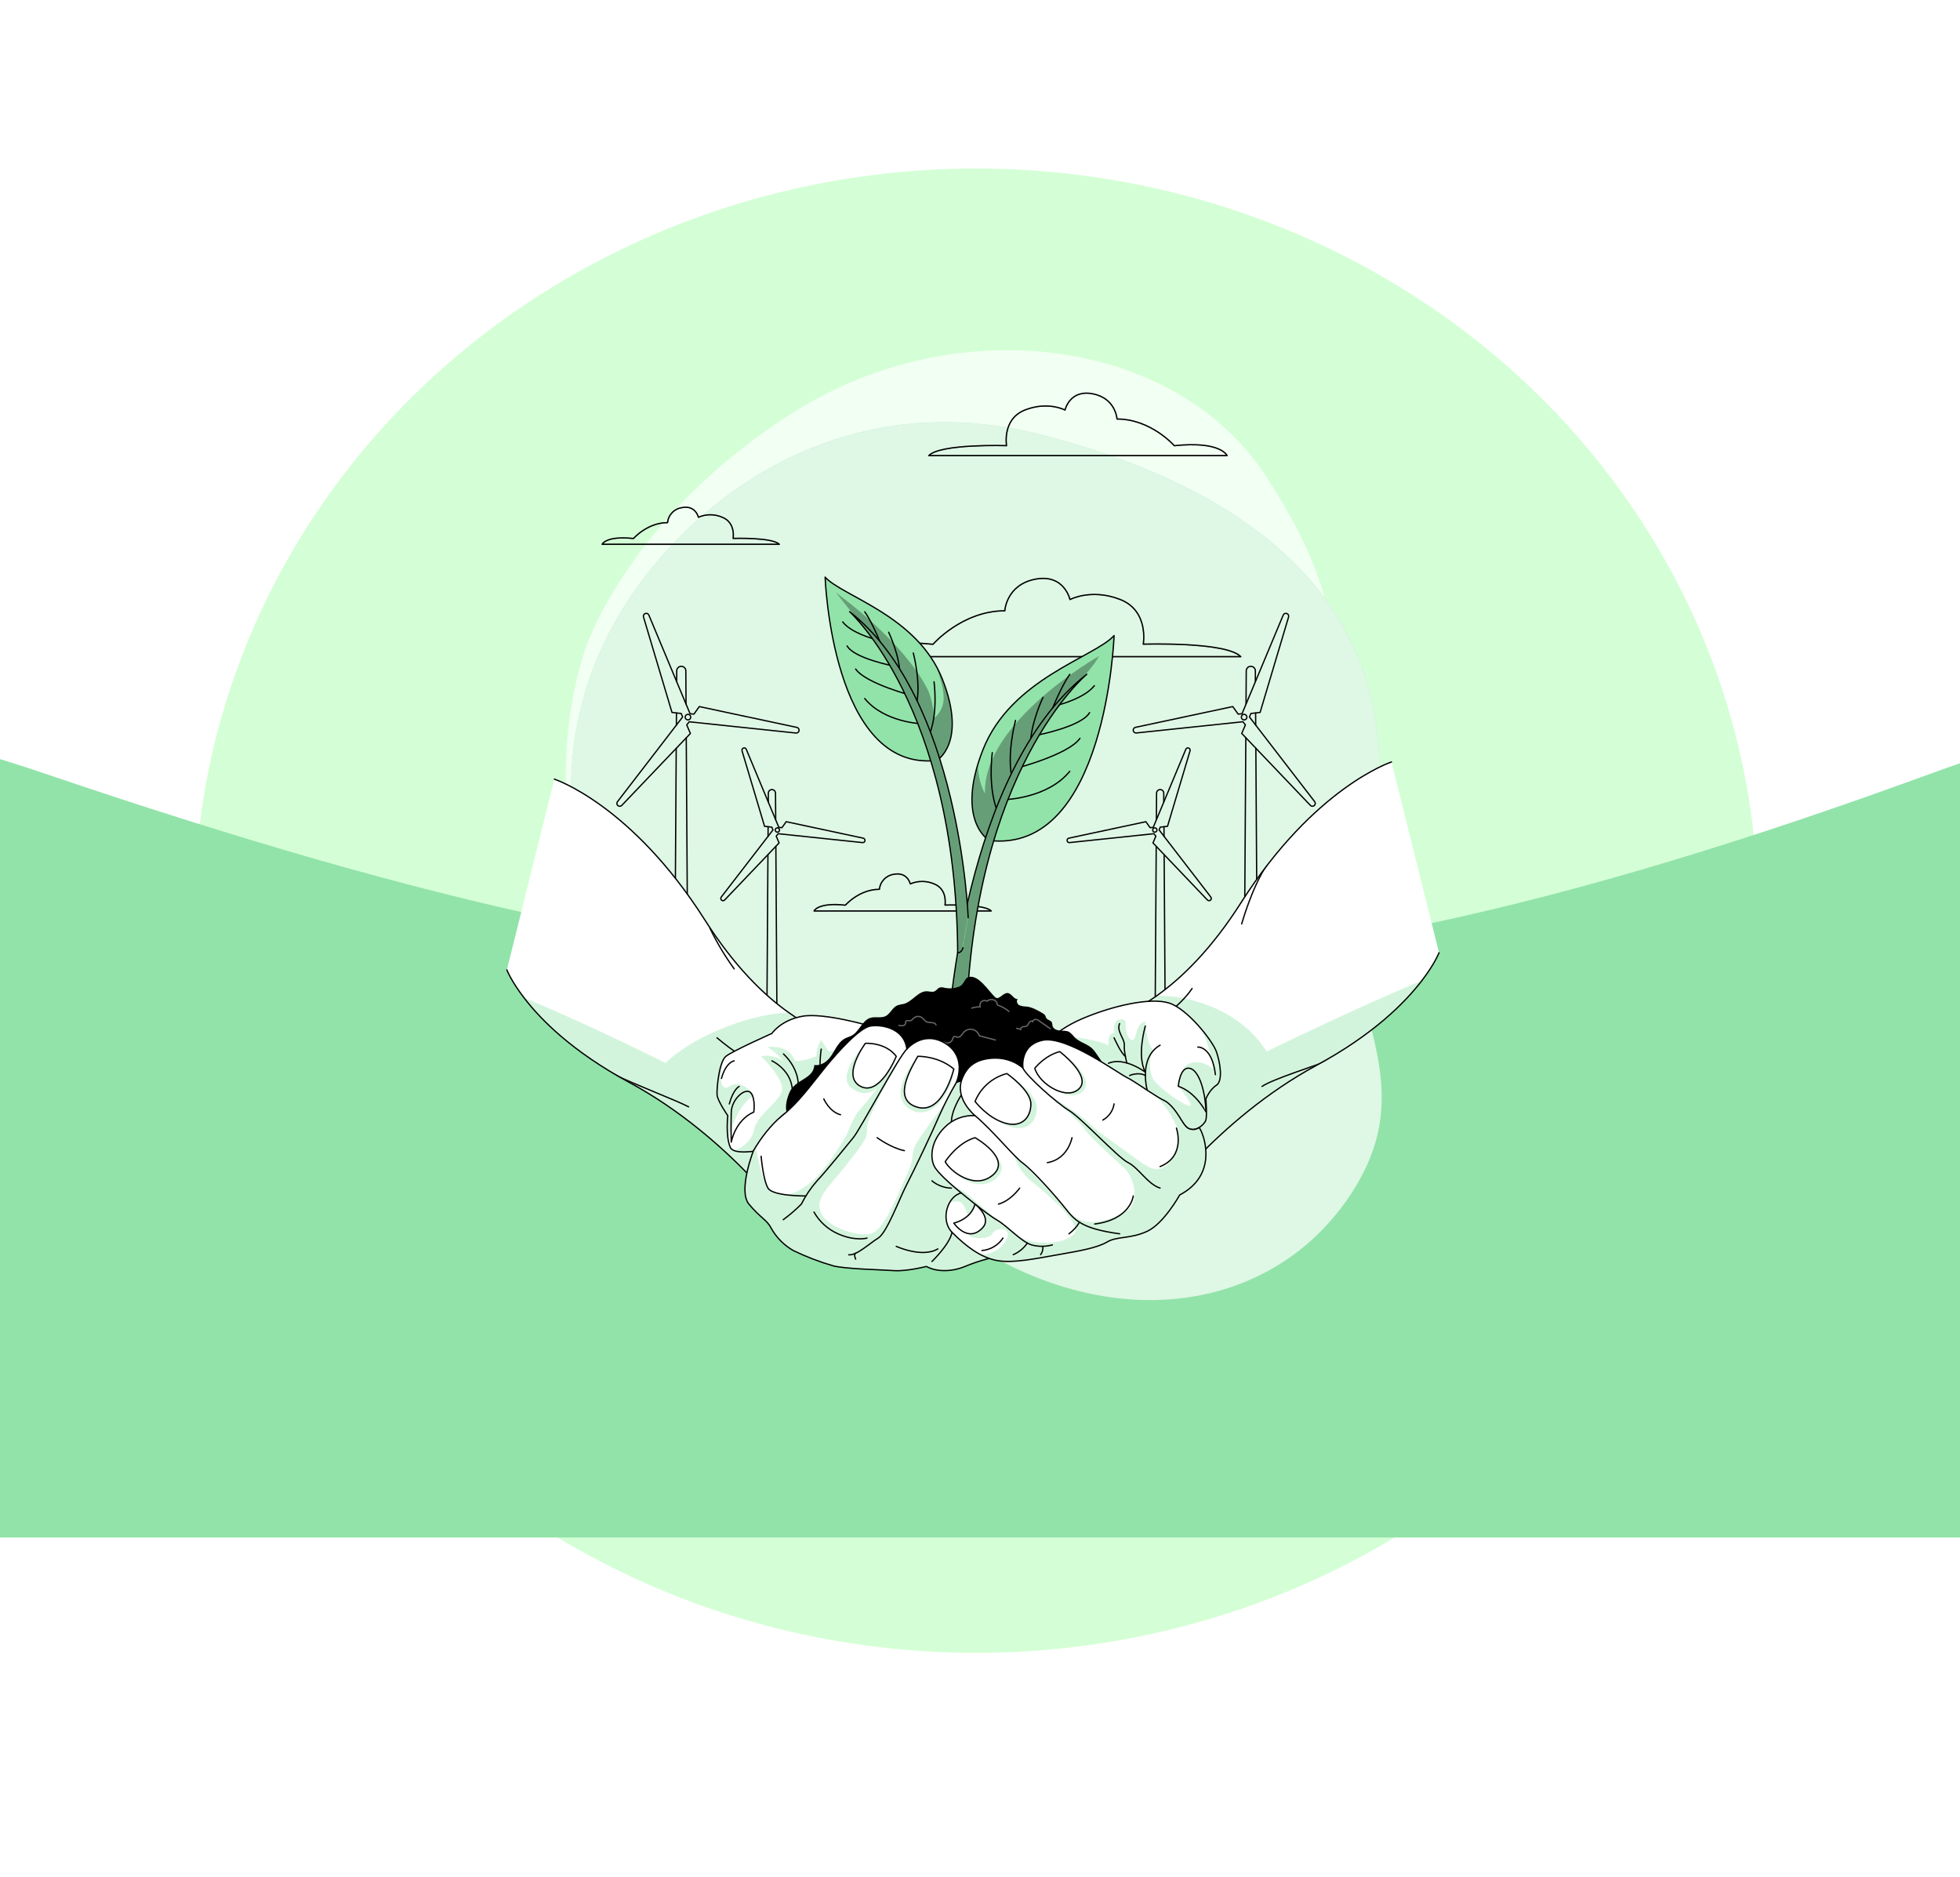 <svg width="1512" height="1448" viewBox="0 0 1512 1448" fill="none" xmlns="http://www.w3.org/2000/svg">
<g filter="url(#filter0_f_168_360)">
<ellipse cx="753" cy="702.5" rx="603" ry="572.5" fill="#D4FFD6"/>
</g>
<g filter="url(#filter1_f_168_360)">
<rect x="-99" y="899" width="1755" height="287" fill="#92E3A9"/>
</g>
<g filter="url(#filter2_f_168_360)">
<path d="M36.362 597.332C617.978 794.731 925.418 802.956 1487.88 597.332C2050.35 391.708 1488.4 1002 1488.4 1002H36.878C36.878 1002 -545.254 399.933 36.362 597.332Z" fill="#92E3A9"/>
</g>
<g filter="url(#filter3_f_168_360)">
<rect x="-120" y="762" width="1755" height="287" fill="#92E3A9"/>
</g>
<path opacity="0.7" d="M452.356 498.367C452.356 498.367 406.243 617.455 471.046 737.37C535.85 857.285 669.328 920.633 776.16 974.802C882.992 1028.97 993.925 1002.59 1046.64 913.868C1099.35 825.148 1027.06 761.816 1026.96 635.301C1026.86 508.787 1045.89 475.294 977.336 368.412C908.777 261.531 740.715 237.862 613.621 317.138C486.528 396.414 452.356 498.367 452.356 498.367Z" fill="white"/>
<path d="M472.519 483.2C520.187 395.438 640.102 292.99 804.625 335.663C969.149 378.336 1080.28 468.611 1062.07 625.675C1043.86 782.739 948.143 913.24 741.922 917.06C535.701 920.881 367.986 675.643 472.519 483.2Z" fill="#92E3A9"/>
<path opacity="0.7" d="M472.519 483.2C520.187 395.438 640.102 292.99 804.625 335.663C969.149 378.336 1080.28 468.611 1062.07 625.675C1043.86 782.739 948.143 913.24 741.922 917.06C535.701 920.881 367.986 675.643 472.519 483.2Z" fill="white"/>
<mask id="mask0_168_360" style="mask-type:luminance" maskUnits="userSpaceOnUse" x="668" y="446" width="290" height="61">
<path d="M719.725 496.978C719.725 496.978 742.253 471.142 775.118 471.142C775.118 471.142 776.21 451.096 798.638 446.762C821.066 442.429 825.416 462.459 825.416 462.459C825.416 462.459 841.956 453.66 864.252 462.459C886.548 471.258 881.983 496.895 881.983 496.895C881.983 496.895 946.191 494.811 957.207 506.571H668.667C668.667 506.571 674.489 492.181 719.725 496.978Z" fill="white"/>
</mask>
<g mask="url(#mask0_168_360)">
<path opacity="0.5" d="M719.725 496.978C719.725 496.978 742.253 471.142 775.118 471.142C775.118 471.142 776.21 451.096 798.638 446.762C821.066 442.429 825.416 462.459 825.416 462.459C825.416 462.459 841.956 453.66 864.252 462.459C886.548 471.258 881.983 496.895 881.983 496.895C881.983 496.895 946.191 494.811 957.207 506.571H668.667C668.667 506.571 674.489 492.181 719.725 496.978Z" stroke="black" stroke-linecap="round" stroke-linejoin="round"/>
</g>
<path d="M719.725 496.978C719.725 496.978 742.253 471.142 775.118 471.142C775.118 471.142 776.21 451.096 798.638 446.762C821.066 442.429 825.416 462.459 825.416 462.459C825.416 462.459 841.956 453.66 864.252 462.459C886.548 471.258 881.983 496.895 881.983 496.895C881.983 496.895 946.191 494.811 957.207 506.571H668.667C668.667 506.571 674.489 492.181 719.725 496.978Z" stroke="black" stroke-linecap="round" stroke-linejoin="round"/>
<mask id="mask1_168_360" style="mask-type:luminance" maskUnits="userSpaceOnUse" x="716" y="303" width="231" height="49">
<path d="M905.883 343.801C905.883 343.801 887.904 323.208 861.705 323.208C861.705 323.208 860.828 307.214 842.948 303.757C825.068 300.3 821.579 316.278 821.579 316.278C821.579 316.278 808.347 309.265 790.616 316.278C772.885 323.291 776.457 343.751 776.457 343.751C776.457 343.751 725.183 342.097 716.467 351.459H946.604C946.604 351.459 941.957 339.98 905.883 343.801Z" fill="white"/>
</mask>
<g mask="url(#mask1_168_360)">
<path opacity="0.5" d="M905.883 343.801C905.883 343.801 887.904 323.208 861.705 323.208C861.705 323.208 860.828 307.214 842.948 303.757C825.068 300.3 821.579 316.278 821.579 316.278C821.579 316.278 808.347 309.265 790.616 316.278C772.885 323.291 776.457 343.751 776.457 343.751C776.457 343.751 725.183 342.097 716.467 351.459H946.604C946.604 351.459 941.957 339.98 905.883 343.801Z" stroke="black" stroke-linecap="round" stroke-linejoin="round"/>
</g>
<path d="M905.883 343.801C905.883 343.801 887.904 323.208 861.705 323.208C861.705 323.208 860.828 307.214 842.948 303.757C825.068 300.3 821.579 316.278 821.579 316.278C821.579 316.278 808.347 309.265 790.616 316.278C772.885 323.291 776.457 343.751 776.457 343.751C776.457 343.751 725.183 342.097 716.467 351.459H946.604C946.604 351.459 941.957 339.98 905.883 343.801Z" stroke="black" stroke-linecap="round" stroke-linejoin="round"/>
<mask id="mask2_168_360" style="mask-type:luminance" maskUnits="userSpaceOnUse" x="464" y="391" width="138" height="29">
<path d="M488.695 415.369C488.695 415.369 499.363 403.13 514.944 403.13C515.237 400.233 516.493 397.518 518.511 395.419C520.529 393.321 523.192 391.959 526.075 391.552C536.694 389.501 538.761 398.978 538.761 398.978C541.664 397.722 544.794 397.074 547.957 397.074C551.121 397.074 554.251 397.722 557.154 398.978C567.706 403.146 565.573 415.303 565.573 415.303C565.573 415.303 595.973 414.311 601.2 419.885H464.513C464.513 419.885 467.259 413.087 488.695 415.369Z" fill="white"/>
</mask>
<g mask="url(#mask2_168_360)">
<path opacity="0.5" d="M488.695 415.369C488.695 415.369 499.363 403.13 514.944 403.13C515.237 400.233 516.493 397.518 518.511 395.419C520.529 393.321 523.192 391.959 526.075 391.552C536.694 389.501 538.761 398.978 538.761 398.978C541.664 397.722 544.794 397.074 547.957 397.074C551.121 397.074 554.251 397.722 557.154 398.978C567.706 403.146 565.573 415.303 565.573 415.303C565.573 415.303 595.973 414.311 601.2 419.885H464.513C464.513 419.885 467.259 413.087 488.695 415.369Z" stroke="black" stroke-linecap="round" stroke-linejoin="round"/>
</g>
<path d="M488.695 415.369C488.695 415.369 499.363 403.13 514.944 403.13C515.237 400.233 516.493 397.518 518.511 395.419C520.529 393.321 523.192 391.959 526.075 391.552C536.694 389.501 538.761 398.978 538.761 398.978C541.664 397.722 544.794 397.074 547.957 397.074C551.121 397.074 554.251 397.722 557.154 398.978C567.706 403.146 565.573 415.303 565.573 415.303C565.573 415.303 595.973 414.311 601.2 419.885H464.513C464.513 419.885 467.259 413.087 488.695 415.369Z" stroke="black" stroke-linecap="round" stroke-linejoin="round"/>
<mask id="mask3_168_360" style="mask-type:luminance" maskUnits="userSpaceOnUse" x="627" y="674" width="138" height="29">
<path d="M652.143 698.22C652.143 698.22 662.811 685.98 678.392 685.98C678.682 683.083 679.937 680.366 681.956 678.267C683.974 676.167 686.639 674.806 689.523 674.402C700.142 672.384 702.226 681.812 702.226 681.812C705.129 680.556 708.259 679.908 711.422 679.908C714.586 679.908 717.715 680.556 720.618 681.812C731.171 685.964 729.037 698.137 729.037 698.137C729.037 698.137 759.438 697.145 764.665 702.719H627.961C627.961 702.719 630.707 695.937 652.143 698.22Z" fill="white"/>
</mask>
<g mask="url(#mask3_168_360)">
<path opacity="0.5" d="M652.143 698.22C652.143 698.22 662.811 685.98 678.392 685.98C678.682 683.083 679.937 680.366 681.956 678.267C683.974 676.167 686.639 674.806 689.523 674.402C700.142 672.384 702.226 681.812 702.226 681.812C705.129 680.556 708.259 679.908 711.422 679.908C714.586 679.908 717.715 680.556 720.618 681.812C731.171 685.964 729.037 698.137 729.037 698.137C729.037 698.137 759.438 697.145 764.665 702.719H627.961C627.961 702.719 630.707 695.937 652.143 698.22Z" stroke="black" stroke-linecap="round" stroke-linejoin="round"/>
</g>
<path d="M652.143 698.22C652.143 698.22 662.811 685.98 678.392 685.98C678.682 683.083 679.937 680.366 681.956 678.267C683.974 676.167 686.639 674.806 689.523 674.402C700.142 672.384 702.226 681.812 702.226 681.812C705.129 680.556 708.259 679.908 711.422 679.908C714.586 679.908 717.715 680.556 720.618 681.812C731.171 685.964 729.037 698.137 729.037 698.137C729.037 698.137 759.438 697.145 764.665 702.719H627.961C627.961 702.719 630.707 695.937 652.143 698.22Z" stroke="black" stroke-linecap="round" stroke-linejoin="round"/>
<path d="M529.234 543.074L529.069 517.272C529.007 516.382 528.611 515.547 527.958 514.938C527.306 514.329 526.446 513.99 525.554 513.99C524.661 513.99 523.802 514.329 523.149 514.938C522.497 515.547 522.1 516.382 522.039 517.272V525.724" stroke="black" stroke-linecap="round" stroke-linejoin="round"/>
<path d="M521.841 549.972L521.775 559.449" stroke="black" stroke-linecap="round" stroke-linejoin="round"/>
<path d="M530.706 772.269L529.399 569.175" stroke="black" stroke-linecap="round" stroke-linejoin="round"/>
<path d="M521.659 577.296L520.418 772.269" stroke="black" stroke-linecap="round" stroke-linejoin="round"/>
<path d="M614.564 561.07L539.456 545.043L535.321 550.865L532.327 550.551L500.554 474.467C500.337 473.944 499.928 473.525 499.411 473.296C498.894 473.068 498.308 473.047 497.776 473.238C497.244 473.43 496.806 473.819 496.553 474.325C496.301 474.831 496.252 475.415 496.419 475.955L518.384 549.558L525.479 550.369L526.604 553.065L476.256 618.514C475.948 618.96 475.815 619.504 475.884 620.042C475.952 620.58 476.217 621.073 476.627 621.428C477.037 621.783 477.564 621.974 478.106 621.964C478.648 621.954 479.167 621.744 479.564 621.375L532.592 565.801L529.78 559.185L531.649 556.77L613.902 565.437C614.189 565.48 614.481 565.467 614.763 565.397C615.045 565.328 615.31 565.203 615.543 565.031C615.776 564.859 615.974 564.643 616.124 564.395C616.273 564.146 616.373 563.871 616.416 563.584C616.46 563.298 616.446 563.005 616.377 562.724C616.307 562.442 616.183 562.177 616.011 561.944C615.839 561.71 615.623 561.513 615.374 561.363C615.126 561.213 614.851 561.114 614.564 561.07Z" stroke="black" stroke-linecap="round" stroke-linejoin="round"/>
<path d="M530.706 555.331C531.894 555.331 532.856 554.368 532.856 553.18C532.856 551.993 531.894 551.03 530.706 551.03C529.519 551.03 528.556 551.993 528.556 553.18C528.556 554.368 529.519 555.331 530.706 555.331Z" stroke="black" stroke-linecap="round" stroke-linejoin="round"/>
<path d="M598.388 632.275L598.256 611.848C598.256 611.111 597.963 610.404 597.442 609.883C596.921 609.362 596.214 609.069 595.477 609.069C594.74 609.069 594.033 609.362 593.512 609.883C592.991 610.404 592.698 611.111 592.698 611.848V618.547" stroke="black" stroke-linecap="round" stroke-linejoin="round"/>
<path d="M592.533 637.733L592.483 645.209" stroke="black" stroke-linecap="round" stroke-linejoin="round"/>
<path d="M599.545 813.57L598.52 652.917" stroke="black" stroke-linecap="round" stroke-linejoin="round"/>
<path d="M592.4 659.334L591.408 813.57" stroke="black" stroke-linecap="round" stroke-linejoin="round"/>
<path d="M665.937 646.549L606.509 633.846L603.201 638.461L600.819 638.213L575.695 578.007C575.618 577.789 575.496 577.59 575.337 577.422C575.177 577.254 574.985 577.122 574.771 577.033C574.558 576.944 574.328 576.901 574.097 576.906C573.866 576.912 573.638 576.966 573.429 577.064C573.031 577.233 572.709 577.542 572.524 577.932C572.338 578.322 572.301 578.766 572.42 579.182L589.804 637.402L595.411 638.047L596.304 640.181L556.442 691.918C556.142 692.269 555.993 692.725 556.029 693.186C556.065 693.646 556.282 694.074 556.633 694.374C556.984 694.675 557.44 694.824 557.9 694.788C558.361 694.752 558.788 694.535 559.089 694.184L601.018 650.221L598.801 645.027L600.273 643.109L665.342 649.956C665.571 649.994 665.805 649.983 666.029 649.924C666.253 649.865 666.463 649.76 666.644 649.614C666.825 649.469 666.973 649.288 667.079 649.082C667.186 648.876 667.247 648.65 667.26 648.418C667.304 647.999 667.194 647.578 666.951 647.235C666.707 646.891 666.347 646.647 665.937 646.549Z" stroke="black" stroke-linecap="round" stroke-linejoin="round"/>
<path d="M601.332 640.264C601.332 640.591 601.235 640.911 601.053 641.183C600.871 641.455 600.613 641.667 600.311 641.792C600.009 641.917 599.676 641.95 599.355 641.886C599.034 641.822 598.74 641.665 598.508 641.433C598.277 641.202 598.12 640.907 598.056 640.587C597.992 640.266 598.025 639.933 598.15 639.631C598.275 639.329 598.487 639.07 598.759 638.889C599.031 638.707 599.351 638.61 599.678 638.61C600.117 638.61 600.537 638.784 600.847 639.094C601.158 639.404 601.332 639.825 601.332 640.264Z" stroke="black" stroke-linecap="round" stroke-linejoin="round"/>
<path d="M961.226 543.074L961.391 517.272C961.452 516.382 961.849 515.547 962.501 514.938C963.154 514.329 964.013 513.99 964.906 513.99C965.798 513.99 966.658 514.329 967.31 514.938C967.962 515.547 968.359 516.382 968.42 517.272V525.724" stroke="black" stroke-linecap="round" stroke-linejoin="round"/>
<path d="M968.619 549.972L968.685 559.449" stroke="black" stroke-linecap="round" stroke-linejoin="round"/>
<path d="M959.754 772.269L961.061 569.175" stroke="black" stroke-linecap="round" stroke-linejoin="round"/>
<path d="M968.801 577.296L970.042 772.269" stroke="black" stroke-linecap="round" stroke-linejoin="round"/>
<path d="M875.896 561.07L951.004 545.043L955.139 550.865L958.133 550.551L989.906 474.467C990.122 473.944 990.532 473.525 991.049 473.296C991.566 473.068 992.152 473.047 992.684 473.238C993.216 473.43 993.654 473.819 993.907 474.325C994.159 474.831 994.208 475.415 994.041 475.955L972.076 549.558L964.98 550.369L963.856 553.065L1014.25 618.481C1014.56 618.927 1014.69 619.471 1014.63 620.009C1014.56 620.547 1014.29 621.04 1013.88 621.395C1013.47 621.75 1012.95 621.941 1012.4 621.931C1011.86 621.921 1011.34 621.711 1010.95 621.342L957.918 565.768L960.73 559.152L958.861 556.737L876.607 565.404C876.05 565.46 875.492 565.303 875.047 564.962C874.602 564.622 874.304 564.124 874.213 563.571C874.122 563.019 874.246 562.452 874.559 561.987C874.871 561.522 875.35 561.194 875.896 561.07Z" stroke="black" stroke-linecap="round" stroke-linejoin="round"/>
<path d="M959.754 555.331C960.941 555.331 961.904 554.368 961.904 553.18C961.904 551.993 960.941 551.03 959.754 551.03C958.566 551.03 957.604 551.993 957.604 553.18C957.604 554.368 958.566 555.331 959.754 555.331Z" stroke="black" stroke-linecap="round" stroke-linejoin="round"/>
<path d="M892.072 632.275L892.205 611.848C892.205 611.111 892.497 610.404 893.018 609.883C893.54 609.362 894.246 609.069 894.983 609.069C895.72 609.069 896.427 609.362 896.948 609.883C897.469 610.404 897.762 611.111 897.762 611.848V618.547" stroke="black" stroke-linecap="round" stroke-linejoin="round"/>
<path d="M897.927 637.733L897.977 645.209" stroke="black" stroke-linecap="round" stroke-linejoin="round"/>
<path d="M890.914 813.57L891.94 652.917" stroke="black" stroke-linecap="round" stroke-linejoin="round"/>
<path d="M898.06 659.334L899.052 813.57" stroke="black" stroke-linecap="round" stroke-linejoin="round"/>
<path d="M824.523 646.549L883.951 633.846L887.259 638.461L889.641 638.213L914.765 578.007C914.842 577.789 914.965 577.59 915.124 577.422C915.283 577.254 915.475 577.122 915.689 577.033C915.902 576.944 916.132 576.901 916.363 576.906C916.595 576.912 916.822 576.966 917.031 577.064C917.429 577.233 917.751 577.542 917.937 577.932C918.123 578.322 918.159 578.766 918.04 579.182L900.657 637.402L895.049 638.047L894.156 640.181L934.018 691.918C934.318 692.269 934.467 692.725 934.431 693.186C934.396 693.646 934.178 694.074 933.828 694.374C933.477 694.675 933.021 694.824 932.56 694.788C932.099 694.752 931.672 694.535 931.371 694.184L889.442 650.221L891.659 645.027L890.187 643.109L825.118 649.956C824.89 649.994 824.655 649.983 824.431 649.924C824.207 649.865 823.997 649.76 823.817 649.614C823.636 649.469 823.487 649.288 823.381 649.082C823.275 648.876 823.213 648.65 823.2 648.418C823.156 647.999 823.266 647.578 823.51 647.235C823.753 646.891 824.113 646.647 824.523 646.549Z" stroke="black" stroke-linecap="round" stroke-linejoin="round"/>
<path d="M889.21 640.264C889.21 640.591 889.307 640.911 889.489 641.183C889.671 641.455 889.929 641.667 890.232 641.792C890.534 641.917 890.866 641.95 891.187 641.886C891.508 641.822 891.803 641.665 892.034 641.433C892.265 641.202 892.423 640.907 892.487 640.587C892.551 640.266 892.518 639.933 892.393 639.631C892.267 639.329 892.055 639.07 891.783 638.889C891.511 638.707 891.192 638.61 890.864 638.61C890.426 638.61 890.005 638.784 889.695 639.094C889.385 639.404 889.21 639.825 889.21 640.264Z" stroke="black" stroke-linecap="round" stroke-linejoin="round"/>
<path d="M391.009 748.154C391.009 748.154 394.218 756.623 404.241 769.656C417.192 786.626 441.671 811.32 485.552 835.006C562.959 876.852 611.951 946.386 611.951 946.386L656.989 802.835C656.989 802.835 636.959 801.38 608.775 781.333C589.539 767.82 566.598 745.623 543.673 709.533C486.974 620.366 427.662 601.031 427.662 601.031" fill="white"/>
<mask id="mask4_168_360" style="mask-type:luminance" maskUnits="userSpaceOnUse" x="391" y="601" width="266" height="346">
<path d="M391.009 748.154C391.009 748.154 394.218 756.623 404.241 769.656C417.192 786.626 441.671 811.32 485.552 835.006C562.959 876.852 611.951 946.386 611.951 946.386L656.989 802.835C656.989 802.835 636.959 801.38 608.775 781.333C589.539 767.82 566.598 745.623 543.673 709.533C486.974 620.366 427.662 601.031 427.662 601.031" fill="white"/>
</mask>
<g mask="url(#mask4_168_360)">
<path opacity="0.4" d="M404.192 769.656C417.192 786.626 441.671 811.321 485.552 835.006C562.959 876.852 611.951 946.386 611.951 946.386L656.989 802.836C656.989 802.836 636.959 801.38 608.775 781.334C585.702 780.705 537.868 796.368 513.438 819.971C513.356 820.004 456.921 791.39 404.192 769.656Z" fill="#92E3A9"/>
<path d="M553.118 800.553C553.118 800.553 580.657 824.337 596.122 825.115" stroke="black" stroke-linecap="round" stroke-linejoin="round"/>
<path d="M472.32 828.125C491.953 837.669 520.749 848.337 531.219 853.795" stroke="black" stroke-linecap="round" stroke-linejoin="round"/>
<path d="M547.61 715.967C552.935 726.972 559.217 737.488 566.383 747.393" stroke="black" stroke-linecap="round" stroke-linejoin="round"/>
</g>
<path d="M391.009 748.154C391.009 748.154 394.218 756.623 404.241 769.656C417.192 786.626 441.671 811.32 485.552 835.006C562.959 876.852 611.951 946.386 611.951 946.386L656.989 802.835C656.989 802.835 636.959 801.38 608.775 781.333C589.539 767.82 566.598 745.623 543.673 709.533C486.974 620.366 427.662 601.031 427.662 601.031" stroke="black" stroke-linecap="round" stroke-linejoin="round"/>
<path d="M1110.1 734.922C1110.1 734.922 1106.89 743.39 1096.87 756.424C1083.87 773.394 1059.39 798.088 1015.59 821.774C938.186 863.62 889.194 933.154 889.194 933.154L844.156 789.603C844.156 789.603 864.186 788.148 892.37 768.101C911.523 754.505 934.448 732.358 957.389 696.268C1014.09 607.101 1073.42 587.766 1073.42 587.766" fill="white"/>
<mask id="mask5_168_360" style="mask-type:luminance" maskUnits="userSpaceOnUse" x="844" y="587" width="267" height="347">
<path d="M1110.1 734.922C1110.1 734.922 1106.89 743.39 1096.87 756.424C1083.87 773.394 1059.39 798.088 1015.59 821.774C938.186 863.62 889.194 933.154 889.194 933.154L844.156 789.603C844.156 789.603 864.186 788.148 892.37 768.101C911.523 754.505 934.448 732.358 957.389 696.268C1014.09 607.101 1073.42 587.766 1073.42 587.766" fill="white"/>
</mask>
<g mask="url(#mask5_168_360)">
<path opacity="0.4" d="M1096.92 756.424C1083.92 773.394 1059.44 798.088 1015.64 821.773C938.235 863.62 889.244 933.154 889.244 933.154L844.206 789.603C844.206 789.603 864.235 788.148 892.42 768.101C915.493 767.473 956.562 778.124 977.154 811.105C977.154 811.122 1044.19 778.157 1096.92 756.424Z" fill="#92E3A9"/>
<path d="M919.612 762.494C919.612 762.494 906.165 784.343 871.414 798.055" stroke="black" stroke-linecap="round" stroke-linejoin="round"/>
<path d="M1023.96 818.317C1015.69 821.774 981.421 832.541 973.565 838.049" stroke="black" stroke-linecap="round" stroke-linejoin="round"/>
<path d="M957.869 712.692C957.869 712.692 965.692 684.574 977.154 667.538" stroke="black" stroke-linecap="round" stroke-linejoin="round"/>
</g>
<path d="M1110.1 734.922C1110.1 734.922 1106.89 743.39 1096.87 756.424C1083.87 773.394 1059.39 798.088 1015.59 821.774C938.186 863.62 889.194 933.154 889.194 933.154L844.156 789.603C844.156 789.603 864.186 788.148 892.37 768.101C911.523 754.505 934.448 732.358 957.389 696.268C1014.09 607.101 1073.42 587.766 1073.42 587.766" stroke="black" stroke-linecap="round" stroke-linejoin="round"/>
<path d="M693.658 837.189L645.312 842.994C645.312 842.994 611.554 853.282 603.399 860.609C595.245 867.936 584.527 887.586 584.527 887.586C584.527 887.586 572.651 889.835 566.565 887.586C565.882 887.398 565.245 887.07 564.696 886.623C564.146 886.176 563.696 885.62 563.373 884.989C562.597 883.142 562.041 881.21 561.719 879.233C560.856 873.044 560.767 866.771 561.454 860.56C561.454 860.56 553.515 849.213 553.184 844.565C552.853 839.918 554.54 820.764 559.337 815.405C559.531 815.175 559.747 814.965 559.982 814.777C565.275 810.543 595.477 797.112 595.477 797.112C595.477 797.112 602.275 786.907 618.897 783.88C635.52 780.853 671.395 791.439 671.395 791.439L676.605 802.124L693.658 837.189Z" fill="white"/>
<path opacity="0.4" d="M561.752 879.283C560.889 873.094 560.8 866.821 561.487 860.609C561.487 860.609 553.548 849.263 553.217 844.615C552.886 839.967 554.573 820.814 559.37 815.455C553.813 826.537 554.921 843.424 562.678 838.049C572.122 831.433 581.864 844.896 581.864 844.896C571.56 850.239 564.018 868.449 561.752 879.283Z" fill="#92E3A9"/>
<path opacity="0.4" d="M693.658 837.189L645.312 842.994C645.312 842.994 611.554 853.282 603.4 860.609C595.245 867.936 584.527 887.586 584.527 887.586C584.527 887.586 572.652 889.835 566.565 887.586C572.155 885.932 580.26 879.647 581.798 871.228C583.982 859.253 604.144 848.469 603.383 839.19C602.622 829.911 587.157 814.777 587.157 814.777C596.221 812.809 604.392 818.449 604.392 818.449C600.883 814.214 596.723 810.563 592.07 807.632C609.817 805.713 613.224 818.267 613.224 818.267C618.186 819.375 629.764 814.777 629.764 814.777C629.824 810.282 631.098 805.887 633.453 802.058L639.209 811.072C645.477 811.072 666.516 805.084 676.523 802.124L693.658 837.189Z" fill="#92E3A9"/>
<path d="M563.373 885.055C565.969 891.092 584.511 887.603 584.511 887.603C584.511 887.603 595.245 867.936 603.399 860.609C611.554 853.282 645.312 842.978 645.312 842.978L693.658 837.189L671.379 791.489C671.379 791.489 635.503 780.919 618.881 783.946C602.258 786.973 595.46 797.178 595.46 797.178C595.46 797.178 565.258 810.592 559.965 814.843C554.673 819.094 552.787 839.967 553.167 844.615C553.548 849.263 561.437 860.609 561.437 860.609C561.437 860.609 559.585 876.273 563.373 885.055Z" stroke="black" stroke-linecap="round" stroke-linejoin="round"/>
<path d="M564.117 880.987C564.117 880.987 567.144 864 581.5 857.831C581.5 857.831 583.006 847.708 579.234 843.044C575.463 838.38 564.497 847.443 564.117 857.831C563.736 868.218 564.117 880.987 564.117 880.987Z" stroke="black" stroke-linecap="round" stroke-linejoin="round"/>
<path d="M595.46 818.316C595.46 818.316 620.651 829.63 607.485 857.764" stroke="black" stroke-linecap="round" stroke-linejoin="round"/>
<path d="M604.392 813.024C604.392 813.024 625.794 831.483 610.065 854.721" stroke="black" stroke-linecap="round" stroke-linejoin="round"/>
<path d="M633.519 809.269C632.313 817.429 632.313 825.721 633.519 833.881" stroke="black" stroke-linecap="round" stroke-linejoin="round"/>
<path d="M570.171 838.049C570.171 838.049 565.639 840.216 562.612 851.545" stroke="black" stroke-linecap="round" stroke-linejoin="round"/>
<path d="M566.383 818.316C566.383 818.316 559.965 819.193 556.575 831.896" stroke="black" stroke-linecap="round" stroke-linejoin="round"/>
<path d="M938.384 837.189C933.091 840.58 930.296 847.708 930.296 847.708C930.296 847.708 931.288 860.61 930.296 864C929.303 867.391 922.125 873.825 916.452 870.236C910.779 866.647 907.868 853.431 893.18 847.708L801.3 811.122C804.416 806.715 808.135 802.767 812.349 799.395C819.128 793.802 826.69 789.233 834.794 785.832C858.678 775.627 887.722 769.209 901.93 773.741C909.902 776.305 919.512 785.22 926.922 794.003C932.644 800.768 937.044 807.5 938.384 811.122C941.394 819.441 943.71 833.782 938.384 837.189Z" fill="white"/>
<path opacity="0.4" d="M938.384 837.189C933.091 840.579 930.296 847.708 930.296 847.708C930.296 847.708 931.288 860.609 930.296 864C929.303 867.391 922.125 873.825 916.452 870.236C910.779 866.646 907.868 853.431 893.18 847.708L801.3 811.122C804.416 806.715 808.135 802.767 812.349 799.395C824.936 799.395 841.509 800.586 855.088 806.209C855.088 806.209 854.162 796.004 859.455 797.162C859.455 797.162 858.115 786.841 863.822 786.328C869.528 785.815 868.188 789.636 868.188 789.636C868.188 789.636 868.188 800.04 872.803 802.14C877.417 804.241 874.705 789.884 883.57 787.883C883.57 787.883 884.066 804.059 889.26 809.302C889.26 809.302 883.355 826.355 891.41 834.807C899.465 843.259 914.566 853.332 917.874 853.001C921.182 852.67 908.976 837.949 908.976 837.949C908.976 837.949 909.207 822.948 918.47 820.004C927.732 817.059 935.787 824.602 935.787 824.602C934.386 814.022 931.42 803.71 926.988 794.003C932.711 800.768 937.11 807.499 938.45 811.122C941.394 819.441 943.71 833.781 938.384 837.189Z" fill="#92E3A9"/>
<path d="M801.284 811.122C801.284 811.122 810.894 796.021 834.794 785.832C858.694 775.644 887.722 769.21 901.93 773.741C916.138 778.273 935.357 802.819 938.318 811.122C941.279 819.425 943.611 833.782 938.318 837.189C933.025 840.596 930.247 847.692 930.247 847.692C930.247 847.692 931.239 860.61 930.247 864C929.254 867.391 922.076 873.825 916.419 870.236C910.762 866.647 907.818 853.431 893.131 847.692" stroke="black" stroke-linecap="round" stroke-linejoin="round"/>
<path d="M908.976 837.95C908.976 837.95 910.117 823.212 917.246 823.973C924.375 824.734 929.8 840.216 930.313 857.765C930.296 857.765 922.522 842.482 908.976 837.95Z" stroke="black" stroke-linecap="round" stroke-linejoin="round"/>
<path d="M885.506 842.978C885.506 842.978 877.236 816.415 894.934 806.226" stroke="black" stroke-linecap="round" stroke-linejoin="round"/>
<path d="M883.554 791.489C883.554 791.489 876.706 814.281 883.554 827.05C883.554 827.05 867.378 814.909 855.105 820.186" stroke="black" stroke-linecap="round" stroke-linejoin="round"/>
<path d="M869.28 820.004C869.28 820.004 866.948 811.122 867.328 806.226C867.709 801.33 861.159 795.64 863.673 789.603" stroke="black" stroke-linecap="round" stroke-linejoin="round"/>
<path d="M859.438 800.553C859.438 800.553 864.847 812.859 868.188 814.827" stroke="black" stroke-linecap="round" stroke-linejoin="round"/>
<path d="M871.414 829.63C871.414 829.63 878.228 826.62 883.57 829.63" stroke="black" stroke-linecap="round" stroke-linejoin="round"/>
<path d="M924.027 807.698C924.027 807.698 934.977 806.772 937.623 828.968" stroke="black" stroke-linecap="round" stroke-linejoin="round"/>
<path d="M763.06 648.335C763.06 648.335 736.712 633.151 758.297 578.288C779.881 523.425 844.768 506.786 859.439 490.246C859.439 490.246 853.517 658.739 763.06 648.335Z" fill="#92E3A9"/>
<mask id="mask6_168_360" style="mask-type:luminance" maskUnits="userSpaceOnUse" x="749" y="490" width="111" height="159">
<path d="M763.06 648.335C763.06 648.335 736.712 633.151 758.297 578.288C779.881 523.425 844.768 506.786 859.439 490.246C859.439 490.246 853.517 658.739 763.06 648.335Z" fill="white"/>
</mask>
<g mask="url(#mask6_168_360)">
<path opacity="0.3" d="M847.944 505.992C840.534 520.067 817.725 537.831 792.667 580.571C780.413 601.948 770.212 624.438 762.2 647.739C758.214 644.795 742.088 629.909 754.294 589.849C754.774 604.074 759.818 612.063 759.818 612.063C758.231 556.736 847.944 505.992 847.944 505.992Z" fill="black"/>
</g>
<path d="M763.06 648.335C763.06 648.335 736.712 633.151 758.297 578.288C779.881 523.425 844.768 506.786 859.439 490.246C859.439 490.246 853.517 658.739 763.06 648.335Z" stroke="black" stroke-linecap="round" stroke-linejoin="round"/>
<path d="M765.492 580.571C765.492 580.571 761.39 609.896 770.817 629L775.531 616.777C775.531 616.777 808.247 615.9 825.251 594.961" stroke="black" stroke-linecap="round" stroke-linejoin="round"/>
<path d="M783.388 555.711C783.388 555.711 775.961 583.184 781.205 602.387L783.388 592.794C783.388 592.794 824.391 582.175 833.107 569.522" stroke="black" stroke-linecap="round" stroke-linejoin="round"/>
<path d="M804.625 537.914C804.625 537.914 794.701 558.407 794.933 575.427L799.779 567.157C799.779 567.157 834.414 560.541 840.533 549.707" stroke="black" stroke-linecap="round" stroke-linejoin="round"/>
<path d="M825.25 520.216C818.022 530.14 809.438 552.552 809.438 552.552L817.344 543.554C817.344 543.554 836.894 538.46 844.205 528.916" stroke="black" stroke-linecap="round" stroke-linejoin="round"/>
<path d="M731.65 793.043C731.65 793.043 742.898 594.96 838.35 520.133C838.35 520.133 749.795 593.29 745.23 793.043H731.65Z" fill="#92E3A9"/>
<mask id="mask7_168_360" style="mask-type:luminance" maskUnits="userSpaceOnUse" x="731" y="520" width="108" height="274">
<path d="M731.65 793.043C731.65 793.043 742.898 594.96 838.35 520.133C838.35 520.133 749.795 593.29 745.23 793.043H731.65Z" fill="white"/>
</mask>
<g mask="url(#mask7_168_360)">
<path opacity="0.3" d="M731.65 793.043C731.65 793.043 742.898 594.96 838.35 520.133C838.35 520.133 749.795 593.29 745.23 793.043H731.65Z" fill="black"/>
</g>
<path d="M731.65 793.043C731.65 793.043 742.898 594.96 838.35 520.133C838.35 520.133 749.795 593.29 745.23 793.043H731.65Z" stroke="black" stroke-linecap="round" stroke-linejoin="round"/>
<path d="M722.719 586.558C722.719 586.558 746.289 572.979 726.97 523.905C707.651 474.83 649.629 459.944 636.513 445.158C636.513 445.158 641.805 595.804 722.719 586.558Z" fill="#92E3A9"/>
<mask id="mask8_168_360" style="mask-type:luminance" maskUnits="userSpaceOnUse" x="636" y="445" width="99" height="142">
<path d="M722.719 586.558C722.719 586.558 746.289 572.979 726.97 523.905C707.651 474.83 649.629 459.944 636.513 445.158C636.513 445.158 641.805 595.804 722.719 586.558Z" fill="white"/>
</mask>
<g mask="url(#mask8_168_360)">
<path opacity="0.3" d="M727.036 523.872C726.007 521.222 724.763 518.66 723.315 516.214C720.354 511.252 727.813 525.956 727.962 537.832C728.069 540.802 727.501 543.757 726.301 546.476C725.101 549.195 723.299 551.606 721.032 553.528C719.543 545.754 718.733 537.6 715.011 530.604C696.057 494.811 651.796 462.376 644.766 457.034C645.527 457.993 669.758 488.46 684.098 505.992C691.789 515.436 696.9 527.345 701.961 538.311C708.379 552.254 714.135 566.429 719.841 580.72C720.635 582.721 721.495 584.706 722.239 586.691C728.657 582.688 732.163 575.245 733.652 567.819C736.1 555.132 733.189 542.016 729.137 529.777C728.492 527.775 727.813 525.807 727.036 523.872Z" fill="black"/>
</g>
<path d="M722.719 586.558C722.719 586.558 746.289 572.979 726.97 523.905C707.651 474.83 649.629 459.944 636.513 445.158C636.513 445.158 641.805 595.804 722.719 586.558Z" stroke="black" stroke-linecap="round" stroke-linejoin="round"/>
<path d="M720.536 525.956C720.536 525.956 724.208 552.171 715.772 569.257L711.555 558.324C711.555 558.324 682.295 557.547 667.079 538.824" stroke="black" stroke-linecap="round" stroke-linejoin="round"/>
<path d="M704.541 503.709C704.541 503.709 711.157 528.288 706.493 545.456L704.541 536.872C704.541 536.872 667.856 527.378 660.065 516.065" stroke="black" stroke-linecap="round" stroke-linejoin="round"/>
<path d="M685.537 487.715C685.537 487.715 694.402 506.058 694.204 521.275L689.87 513.849C689.87 513.849 658.891 507.993 653.482 498.251" stroke="black" stroke-linecap="round" stroke-linejoin="round"/>
<path d="M667.078 471.953C673.562 480.901 681.237 500.881 681.237 500.881L674.108 492.843C674.108 492.843 656.625 488.278 650.092 479.743" stroke="black" stroke-linecap="round" stroke-linejoin="round"/>
<path d="M746.884 707.962C746.884 707.962 740.764 538.824 655.401 471.837C655.401 471.837 737.589 545.456 738.796 734.906C738.796 734.906 741.476 735.435 742.915 731.068" fill="#92E3A9"/>
<mask id="mask9_168_360" style="mask-type:luminance" maskUnits="userSpaceOnUse" x="655" y="471" width="92" height="264">
<path d="M746.884 707.962C746.884 707.962 740.764 538.824 655.401 471.837C655.401 471.837 737.589 545.456 738.796 734.906C738.796 734.906 741.476 735.435 742.915 731.068" fill="white"/>
</mask>
<g mask="url(#mask9_168_360)">
<path opacity="0.3" d="M746.884 707.962C746.884 707.962 740.764 538.824 655.401 471.837C655.401 471.837 737.589 545.456 738.796 734.906C738.796 734.906 741.476 735.435 742.915 731.068" fill="black"/>
</g>
<path d="M746.884 707.962C746.884 707.962 740.764 538.824 655.401 471.837C655.401 471.837 737.589 545.456 738.796 734.906C738.796 734.906 741.476 735.435 742.915 731.068" stroke="black" stroke-linecap="round" stroke-linejoin="round"/>
<path d="M608.858 861.602C608.858 861.602 603.168 857.103 608.858 843.044C613.224 832.276 627.432 832.805 628.21 821.542C634.032 822.27 638.679 818.416 641.69 813.702C644.7 808.988 647.131 803.331 652.16 800.85C653.814 800.089 655.468 799.676 656.989 798.865C662.96 795.69 665.028 787.105 671.478 785.154C675.283 783.996 679.748 785.567 683.238 783.797C686.728 782.028 688.448 777.181 692.236 775.527C693.861 775.032 695.519 774.65 697.198 774.386C703.897 772.633 708.214 764.462 715.144 764.644C717.145 764.727 719.295 765.537 721.082 764.644C722.488 763.949 723.331 762.345 724.787 761.783C726.039 761.485 727.349 761.537 728.574 761.932C732.444 762.765 736.473 762.431 740.152 760.972C743.46 759.467 744.221 755.084 746.239 754.092C754.261 750.139 763.259 765.537 767.907 769.391C770.619 771.657 773.679 765.868 777.202 766C780.411 766.133 782.048 771.095 785.224 770.698C783.752 771.856 784.595 774.419 786.216 775.362C787.949 776.087 789.813 776.442 791.691 776.404C796.256 776.884 800.375 779.282 804.344 781.614C805.056 781.958 805.679 782.461 806.164 783.086C806.643 783.814 806.742 784.74 807.239 785.451C808.281 786.924 810.695 787.105 811.473 788.66C811.718 789.5 811.862 790.366 811.903 791.24C812.416 793.688 815.31 794.797 817.808 794.979C820.305 795.16 822.985 794.863 825.118 796.186C826.595 797.401 827.937 798.77 829.121 800.271C834.083 805.084 839.839 804.82 844.421 810.906C849.217 817.274 852.459 824.238 859.307 828.836C870.885 836.626 874.193 847.609 877.352 857.814C880.511 868.019 835.638 893.425 745.032 899.925C654.426 906.425 607.667 868.482 608.858 861.602Z" fill="black"/>
<path opacity="0.4" d="M693.394 790.976C695.411 791.505 698.356 791.373 698.604 789.322C698.561 788.857 698.595 788.387 698.703 787.933C699.232 786.709 701.118 787.651 702.424 787.354C703.4 787.122 703.996 786.163 704.707 785.468C705.618 784.631 706.794 784.14 708.029 784.079C709.265 784.019 710.483 784.393 711.472 785.137C712.613 786.064 713.374 787.486 714.681 788.148C717.128 789.372 721.148 787.999 722.057 790.563" stroke="white" stroke-linecap="round" stroke-linejoin="round"/>
<path opacity="0.4" d="M728.276 803.894C728.843 804.256 729.483 804.486 730.151 804.567C730.818 804.647 731.495 804.576 732.131 804.358C732.767 804.14 733.346 803.781 733.824 803.309C734.302 802.836 734.667 802.261 734.892 801.628C735.074 800.966 735.14 800.189 735.703 799.775C736.563 799.164 737.721 799.991 738.779 800.09C740.88 800.305 742.087 797.857 743.46 796.286C744.293 795.354 745.359 794.66 746.548 794.278C747.738 793.895 749.008 793.836 750.228 794.107C751.448 794.378 752.574 794.97 753.489 795.821C754.404 796.672 755.076 797.752 755.435 798.948L767.906 802.256" stroke="white" stroke-linecap="round" stroke-linejoin="round"/>
<path opacity="0.4" d="M749.613 777.628C751.75 776.946 753.986 776.627 756.229 776.686C755.934 775.99 755.87 775.219 756.045 774.484C756.22 773.75 756.625 773.09 757.201 772.602C757.778 772.115 758.495 771.824 759.249 771.773C760.002 771.722 760.752 771.913 761.389 772.319C761.919 771.837 762.545 771.472 763.226 771.25C763.907 771.029 764.627 770.954 765.339 771.033C766.051 771.111 766.738 771.34 767.355 771.704C767.971 772.069 768.503 772.56 768.915 773.146L769.411 775.23C772.668 776.31 775.692 777.993 778.326 780.192" stroke="white" stroke-linecap="round" stroke-linejoin="round"/>
<path opacity="0.4" d="M784.231 793.176L787.539 794.152C786.994 793.291 788.019 792.233 789.028 792.034C790.037 792.036 791.039 791.863 791.989 791.522C792.981 790.926 793.279 789.669 793.924 788.71C794.569 787.751 796.19 787.205 796.736 788.214C796.603 787.155 797.778 786.295 798.853 786.328C799.932 786.47 800.948 786.918 801.78 787.618L810.249 793.506" stroke="white" stroke-linecap="round" stroke-linejoin="round"/>
<path d="M581.236 887.586C581.236 887.586 590.812 870.666 603.399 860.609C615.986 850.553 625.05 837.635 636.132 823.94C647.214 810.245 663.324 792.878 671.379 791.489C679.434 790.099 697.562 792.696 699.579 809.269C699.579 809.269 711.902 794.383 729.153 804.803C746.404 815.223 737.837 834.923 737.837 834.923C737.837 834.923 744.122 832.409 748.025 834.923C751.929 837.437 763.043 970.733 763.043 970.733C756.68 972.33 750.444 974.397 744.386 976.919C734.826 980.938 722.736 981.451 714.614 976.919C714.614 976.919 699.513 980.822 689.44 980.127C679.368 979.433 652.176 978.936 642.616 976.406C632.085 973.361 621.832 969.427 611.967 964.646C604.773 960.543 598.845 954.54 594.832 947.295C591.821 941.176 586.28 939.174 577.713 928.853C569.145 918.532 581.236 887.586 581.236 887.586Z" fill="white"/>
<path opacity="0.4" d="M748.025 834.923C744.254 832.508 738.267 834.757 737.853 834.923C738.601 833.043 739.155 831.092 739.507 829.101L729.17 850.884C729.17 850.884 713.175 871.691 707.453 881.02C701.73 890.348 706.626 891.324 699.596 906.177C692.567 921.03 682.279 949.446 671.395 951.745C660.512 954.044 637.389 946.138 633.089 935.006C628.788 923.875 639.159 916.018 651.878 899.892C664.597 883.765 669.874 877.728 668.865 870.252C667.856 862.776 693.675 817.721 695.329 814.975C694.651 815.869 690.665 821.211 685.669 827.81C687.904 823.635 689.828 819.301 691.425 814.843L667.624 804.82C667.624 804.82 644.22 829.729 656.807 839.256C663.721 844.499 670.568 844.582 676.936 839.256C671.974 845.756 667.095 851.793 664.366 854.771C656.807 863.041 655.285 872.22 651.895 877.645C648.504 883.071 635.04 905.598 623.429 913.736C611.818 921.873 604.954 924.106 595.493 919.012C589.043 915.522 585.04 896.369 583.121 884.576C581.914 886.478 581.269 887.636 581.269 887.636C581.269 887.636 569.195 918.565 577.762 928.886C586.33 939.207 591.855 941.209 594.865 947.328C598.883 954.545 604.789 960.531 611.951 964.646C621.846 969.426 632.126 973.366 642.682 976.422C652.242 978.92 679.434 979.433 689.507 980.127C699.58 980.822 714.681 976.919 714.681 976.919C722.736 981.451 734.81 980.954 744.453 976.919C749.984 974.629 755.658 972.701 761.439 971.146C761.968 970.468 762.465 969.757 762.994 969.046C761.621 953.647 751.681 837.288 748.025 834.923Z" fill="#92E3A9"/>
<path opacity="0.4" d="M708.015 814.827C708.015 814.827 684.032 842.597 700.572 854.721C717.112 866.845 735.025 843.739 735.802 824.602L708.015 814.827Z" fill="#92E3A9"/>
<path d="M763.06 970.733L761.406 971.146C755.625 972.701 749.951 974.629 744.419 976.919C734.843 980.954 722.769 981.451 714.647 976.919C714.647 976.919 699.546 980.838 689.473 980.127C679.401 979.416 652.209 978.92 642.649 976.422C632.104 973.364 621.835 969.425 611.951 964.646C604.77 960.522 598.851 954.518 594.832 947.279C591.821 941.159 586.28 939.174 577.729 928.837C569.178 918.499 581.236 887.586 581.236 887.586C581.236 887.586 581.881 886.428 583.088 884.526C586.396 879.184 594.104 867.986 603.399 860.609C615.986 850.52 625.05 837.635 636.132 823.94C647.214 810.245 663.324 792.878 671.379 791.489C679.434 790.099 697.562 792.696 699.579 809.269C699.579 809.269 711.902 794.383 729.153 804.803C740.45 811.667 740.731 822.468 739.49 829.084C739.138 831.076 738.584 833.027 737.836 834.906C738.25 834.757 744.237 832.508 748.009 834.906C751.78 837.304 761.604 953.63 762.895 969.029C762.994 970.137 763.06 970.733 763.06 970.733Z" stroke="black" stroke-linecap="round" stroke-linejoin="round"/>
<path d="M699.58 809.269C694.039 813.768 663.82 870.798 658.23 877.596C652.639 884.394 637.075 903.762 630.277 910.891C625.486 916.324 621.422 922.356 618.186 928.837C613.851 933.195 609.184 937.21 604.227 940.845" stroke="black" stroke-linecap="round" stroke-linejoin="round"/>
<path d="M737.837 834.923C732.937 843.224 728.519 851.8 724.605 860.609C719.643 872.303 705.468 902.141 699.563 913.537C693.658 924.934 684.198 950.918 677.4 955.086C670.602 959.254 660.777 968.682 654.74 967.921" stroke="black" stroke-linecap="round" stroke-linejoin="round"/>
<path d="M660.049 971.262C660.049 971.262 658.395 967.557 660.049 966.697" stroke="black" stroke-linecap="round" stroke-linejoin="round"/>
<path d="M718.931 973.082C718.931 973.082 732.544 960.065 734.429 950.554C736.315 941.044 763.043 866.2 763.043 866.2" stroke="black" stroke-linecap="round" stroke-linejoin="round"/>
<path d="M667.591 804.803C667.591 804.803 683.089 803.795 691.392 814.827C691.392 814.827 678.921 845.872 663.82 837.983C648.719 830.093 667.591 804.803 667.591 804.803Z" fill="white" stroke="black" stroke-linecap="round" stroke-linejoin="round"/>
<path d="M708.015 814.827C708.015 814.827 723.579 814.281 735.802 824.602C735.802 824.602 727.648 859.468 708.015 854.175C688.382 848.883 701.581 826.074 708.015 814.827Z" fill="white" stroke="black" stroke-linecap="round" stroke-linejoin="round"/>
<path d="M741.624 844.615C741.624 844.615 732.924 857.715 734.066 867.275C735.207 876.835 748.025 875.065 748.025 875.065" stroke="black" stroke-linecap="round" stroke-linejoin="round"/>
<path d="M676.655 877.596C676.655 877.596 687.34 885.502 697.678 887.603" stroke="black" stroke-linecap="round" stroke-linejoin="round"/>
<path d="M587.157 891.953C587.157 891.953 588.679 910.147 592.45 916.498C596.221 922.849 621.61 922.535 621.61 922.535" stroke="black" stroke-linecap="round" stroke-linejoin="round"/>
<path d="M627.945 934.99C632.152 942.42 638.642 948.296 646.453 951.745C659.685 957.65 668.848 955.053 668.848 955.053" stroke="black" stroke-linecap="round" stroke-linejoin="round"/>
<path d="M691.392 961.421C691.392 961.421 711.405 970.601 723.496 963.373" stroke="black" stroke-linecap="round" stroke-linejoin="round"/>
<path d="M635.503 847.692C635.503 847.692 639.771 857.616 648.405 859.898" stroke="black" stroke-linecap="round" stroke-linejoin="round"/>
<path d="M718.931 910.891C723.173 914.392 728.468 916.366 733.966 916.498" stroke="black" stroke-linecap="round" stroke-linejoin="round"/>
<path d="M910.051 921.774C910.051 921.774 897.96 943.673 885.125 949.727C872.29 955.781 861.704 953.515 854.162 957.997C846.62 962.479 833.768 964.795 816.401 967.822C799.034 970.849 781.535 974.62 769.13 972.354C764.835 971.532 760.687 970.071 756.824 968.02C748.482 963.407 740.923 957.5 734.429 950.521C728.26 944.186 728.789 933.981 732.941 927.1C733.841 925.426 735.074 923.953 736.565 922.773C738.055 921.592 739.771 920.729 741.608 920.236C741.608 920.236 737.456 916.928 732.775 912.744C727.697 908.212 722.041 902.621 720.486 899.082C717.443 892.284 718.203 880.209 728.756 869.624C731.792 866.541 735.449 864.14 739.484 862.58C743.519 861.02 747.84 860.337 752.16 860.576C752.16 860.576 735.984 847.344 742.335 831.863C744.634 826.273 748.736 818.879 761.224 816.762C779.104 813.735 789.177 823.94 789.177 823.94C789.177 823.94 786.348 806.209 804.377 802.438C822.405 798.667 861.705 827.364 869.28 831.152C874.721 833.864 883.256 840.083 891.278 845.029L893.197 846.22C895.413 847.543 897.58 848.75 899.581 849.71C908.926 856.508 911.755 867.242 916.468 870.236C917.798 870.985 919.313 871.339 920.836 871.257C922.36 871.175 923.828 870.66 925.069 869.773C925.384 870.252 925.681 870.716 925.929 871.162C929.684 877.96 938.748 906.756 910.051 921.774Z" fill="white"/>
<path opacity="0.4" d="M910.051 921.774C910.051 921.774 897.96 943.673 885.125 949.727C872.29 955.78 861.704 953.515 854.162 957.997C846.62 962.479 833.768 964.795 816.401 967.822C799.034 970.848 781.535 974.62 769.13 972.354C764.835 971.532 760.687 970.071 756.824 968.02C766.202 967.309 773.364 962.612 776.672 955.565C780.824 946.832 768.485 946.171 765.524 951.695C762.564 957.219 744.833 955.235 747.959 951.695C751.085 948.156 744.833 930.044 741.541 927.613C740.135 926.538 736.579 926.637 732.874 927.1C733.775 925.426 735.008 923.953 736.498 922.772C737.989 921.592 739.705 920.729 741.541 920.236C741.541 920.236 737.39 916.928 732.709 912.743L744.287 919.607C744.287 919.607 769.097 941.11 782.643 951.695C796.19 962.281 821.876 959.767 828.624 951.695C835.373 943.624 804.757 918.483 795.197 910.841C785.935 903.464 781.849 891.109 781.618 890.348C782.428 891.109 807.486 915.373 821.314 931.566C835.439 948.106 850.16 943.144 866.154 935.684C882.148 928.225 873.2 906.888 868.089 901.81C862.978 896.733 840.467 877.182 836.928 871.245C833.388 865.307 808.81 844.334 807.156 843.011C808.81 844.102 836.018 861.717 839.921 866.167C843.825 870.616 854.03 877.745 869.181 888.562C884.331 899.379 895.826 911.933 907.024 888.562C914.715 872.485 900.656 854.605 891.129 844.996L893.048 846.186C895.264 847.51 897.431 848.717 899.432 849.676C908.777 856.474 911.606 867.209 916.32 870.203C917.649 870.951 919.164 871.305 920.687 871.223C922.211 871.141 923.679 870.626 924.92 869.739C925.235 870.219 925.532 870.682 925.78 871.129C929.684 877.96 938.748 906.756 910.051 921.774Z" fill="#92E3A9"/>
<path opacity="0.4" d="M756.808 852.604C758.943 847.357 762.274 842.68 766.535 838.947C770.797 835.214 775.871 832.528 781.353 831.102C781.353 831.102 799.862 843.937 799.862 854.506C799.862 865.075 792.733 873.262 779.501 869.177C766.269 865.092 756.808 852.604 756.808 852.604Z" fill="#92E3A9"/>
<path opacity="0.4" d="M801.284 825.876C801.284 825.876 808.859 816.051 820.553 813.041C820.553 813.041 844.917 831.549 835.754 841.357C826.59 851.165 805.055 838.711 801.284 825.876Z" fill="#92E3A9"/>
<path opacity="0.4" d="M731.65 898.718C731.65 898.718 740.979 884.129 754.691 880.209C754.691 880.209 783.024 896.204 768.667 908.791C754.31 921.378 735.058 905.516 731.65 898.718Z" fill="#92E3A9"/>
<path d="M910.051 921.774C910.051 921.774 897.96 943.673 885.125 949.727C872.29 955.781 861.705 953.515 854.163 957.997C846.62 962.479 833.769 964.795 816.402 967.822C799.035 970.849 781.535 974.62 769.13 972.354C756.725 970.088 745.032 961.388 734.396 950.521C725.101 940.961 731.006 922.519 741.575 920.236C741.575 920.236 723.464 905.88 720.453 899.082C717.443 892.284 718.171 880.209 728.723 869.624C731.759 866.541 735.416 864.14 739.451 862.58C743.487 861.02 747.808 860.337 752.127 860.576C752.127 860.576 735.951 847.344 742.303 831.863C744.602 826.273 748.704 818.879 761.191 816.762C779.071 813.735 789.144 823.94 789.144 823.94C789.144 823.94 786.315 806.209 804.344 802.438C822.373 798.667 861.705 827.364 869.28 831.152C875.152 834.096 884.662 841.076 893.197 846.22C895.413 847.543 897.58 848.75 899.581 849.71C908.927 856.508 911.755 867.242 916.469 870.236C917.798 870.985 919.313 871.339 920.837 871.257C922.36 871.175 923.828 870.66 925.07 869.773C925.384 870.252 925.682 870.716 925.93 871.162C929.684 877.96 938.748 906.756 910.051 921.774Z" stroke="black" stroke-linecap="round" stroke-linejoin="round"/>
<path d="M789.193 824.056C791.724 829.878 814.698 850.52 824.622 856.574C834.546 862.627 862.217 892.829 870.272 896.832C878.327 900.835 885.373 913.455 894.934 916.482" stroke="black" stroke-linecap="round" stroke-linejoin="round"/>
<path d="M752.193 860.609C766.037 872.187 781.651 891.82 789.193 897.361C796.736 902.902 813.871 922.039 821.43 931.599C828.989 941.159 834.017 947.709 863.723 951.745" stroke="black" stroke-linecap="round" stroke-linejoin="round"/>
<path d="M874.242 922.535C874.242 922.535 872.24 940.729 844.47 944.186" stroke="black" stroke-linecap="round" stroke-linejoin="round"/>
<path d="M907.537 870.236C907.537 870.236 915.079 891.821 894.934 899.875" stroke="black" stroke-linecap="round" stroke-linejoin="round"/>
<path d="M741.624 920.269C741.624 920.269 761.158 936.627 769.13 941.159C777.102 945.691 787.688 957.782 795.743 960.296C801.014 961.754 806.582 961.754 811.853 960.296" stroke="black" stroke-linecap="round" stroke-linejoin="round"/>
<path d="M832.727 942.83C830.649 946.314 827.893 949.345 824.622 951.745" stroke="black" stroke-linecap="round" stroke-linejoin="round"/>
<path d="M752.193 849.644C754.321 844.391 757.649 839.711 761.912 835.977C766.174 832.243 771.252 829.559 776.739 828.142C776.739 828.142 795.247 840.977 795.247 851.562C795.247 862.148 788.102 870.302 774.87 866.217C761.638 862.131 752.193 849.644 752.193 849.644Z" fill="white" stroke="black" stroke-linecap="round" stroke-linejoin="round"/>
<path d="M798.257 824.056C798.257 824.056 805.833 814.231 817.526 811.205C817.526 811.205 841.906 829.713 832.727 839.538C823.547 849.362 802.045 836.808 798.257 824.056Z" fill="white" stroke="black" stroke-linecap="round" stroke-linejoin="round"/>
<path d="M729.153 896.104C729.153 896.104 738.465 881.5 752.193 877.596C752.193 877.596 780.51 893.59 766.169 906.177C751.829 918.764 732.56 902.902 729.153 896.104Z" fill="white" stroke="black" stroke-linecap="round" stroke-linejoin="round"/>
<path d="M735.802 943.475C735.802 943.475 748.935 940.812 752.16 928.837C752.16 928.837 765.591 939.207 757.85 947.279C746.471 959.171 735.802 943.475 735.802 943.475Z" fill="white" stroke="black" stroke-linecap="round" stroke-linejoin="round"/>
<path d="M850.755 864C853.057 862.725 855.037 860.939 856.542 858.78C858.047 856.622 859.038 854.147 859.438 851.545" stroke="black" stroke-linecap="round" stroke-linejoin="round"/>
<path d="M826.971 877.596C826.971 877.596 824.043 894.136 807.95 896.849" stroke="black" stroke-linecap="round" stroke-linejoin="round"/>
<path d="M786.58 916.498C786.58 916.498 779.964 926.075 770.238 928.837" stroke="black" stroke-linecap="round" stroke-linejoin="round"/>
<path d="M792.534 958.89C789.814 962.835 786.044 965.94 781.651 967.855" stroke="black" stroke-linecap="round" stroke-linejoin="round"/>
<path d="M804.41 961.421C804.58 962.549 804.521 963.701 804.237 964.806C803.953 965.912 803.449 966.948 802.756 967.855" stroke="black" stroke-linecap="round" stroke-linejoin="round"/>
<path d="M757.486 964.646C760.741 964.374 763.892 963.368 766.702 961.704C769.512 960.039 771.909 957.76 773.712 955.036" stroke="black" stroke-linecap="round" stroke-linejoin="round"/>
<defs>
<filter id="filter0_f_168_360" x="20.8" y="0.8" width="1464.4" height="1403.4" filterUnits="userSpaceOnUse" color-interpolation-filters="sRGB">
<feFlood flood-opacity="0" result="BackgroundImageFix"/>
<feBlend mode="normal" in="SourceGraphic" in2="BackgroundImageFix" result="shape"/>
<feGaussianBlur stdDeviation="64.6" result="effect1_foregroundBlur_168_360"/>
</filter>
<filter id="filter1_f_168_360" x="-360.5" y="637.5" width="2278" height="810" filterUnits="userSpaceOnUse" color-interpolation-filters="sRGB">
<feFlood flood-opacity="0" result="BackgroundImageFix"/>
<feBlend mode="normal" in="SourceGraphic" in2="BackgroundImageFix" result="shape"/>
<feGaussianBlur stdDeviation="130.75" result="effect1_foregroundBlur_168_360"/>
</filter>
<filter id="filter2_f_168_360" x="-226" y="551" width="1968" height="455" filterUnits="userSpaceOnUse" color-interpolation-filters="sRGB">
<feFlood flood-opacity="0" result="BackgroundImageFix"/>
<feBlend mode="normal" in="SourceGraphic" in2="BackgroundImageFix" result="shape"/>
<feGaussianBlur stdDeviation="2" result="effect1_foregroundBlur_168_360"/>
</filter>
<filter id="filter3_f_168_360" x="-176.3" y="705.7" width="1867.6" height="399.6" filterUnits="userSpaceOnUse" color-interpolation-filters="sRGB">
<feFlood flood-opacity="0" result="BackgroundImageFix"/>
<feBlend mode="normal" in="SourceGraphic" in2="BackgroundImageFix" result="shape"/>
<feGaussianBlur stdDeviation="28.15" result="effect1_foregroundBlur_168_360"/>
</filter>
</defs>
</svg>

